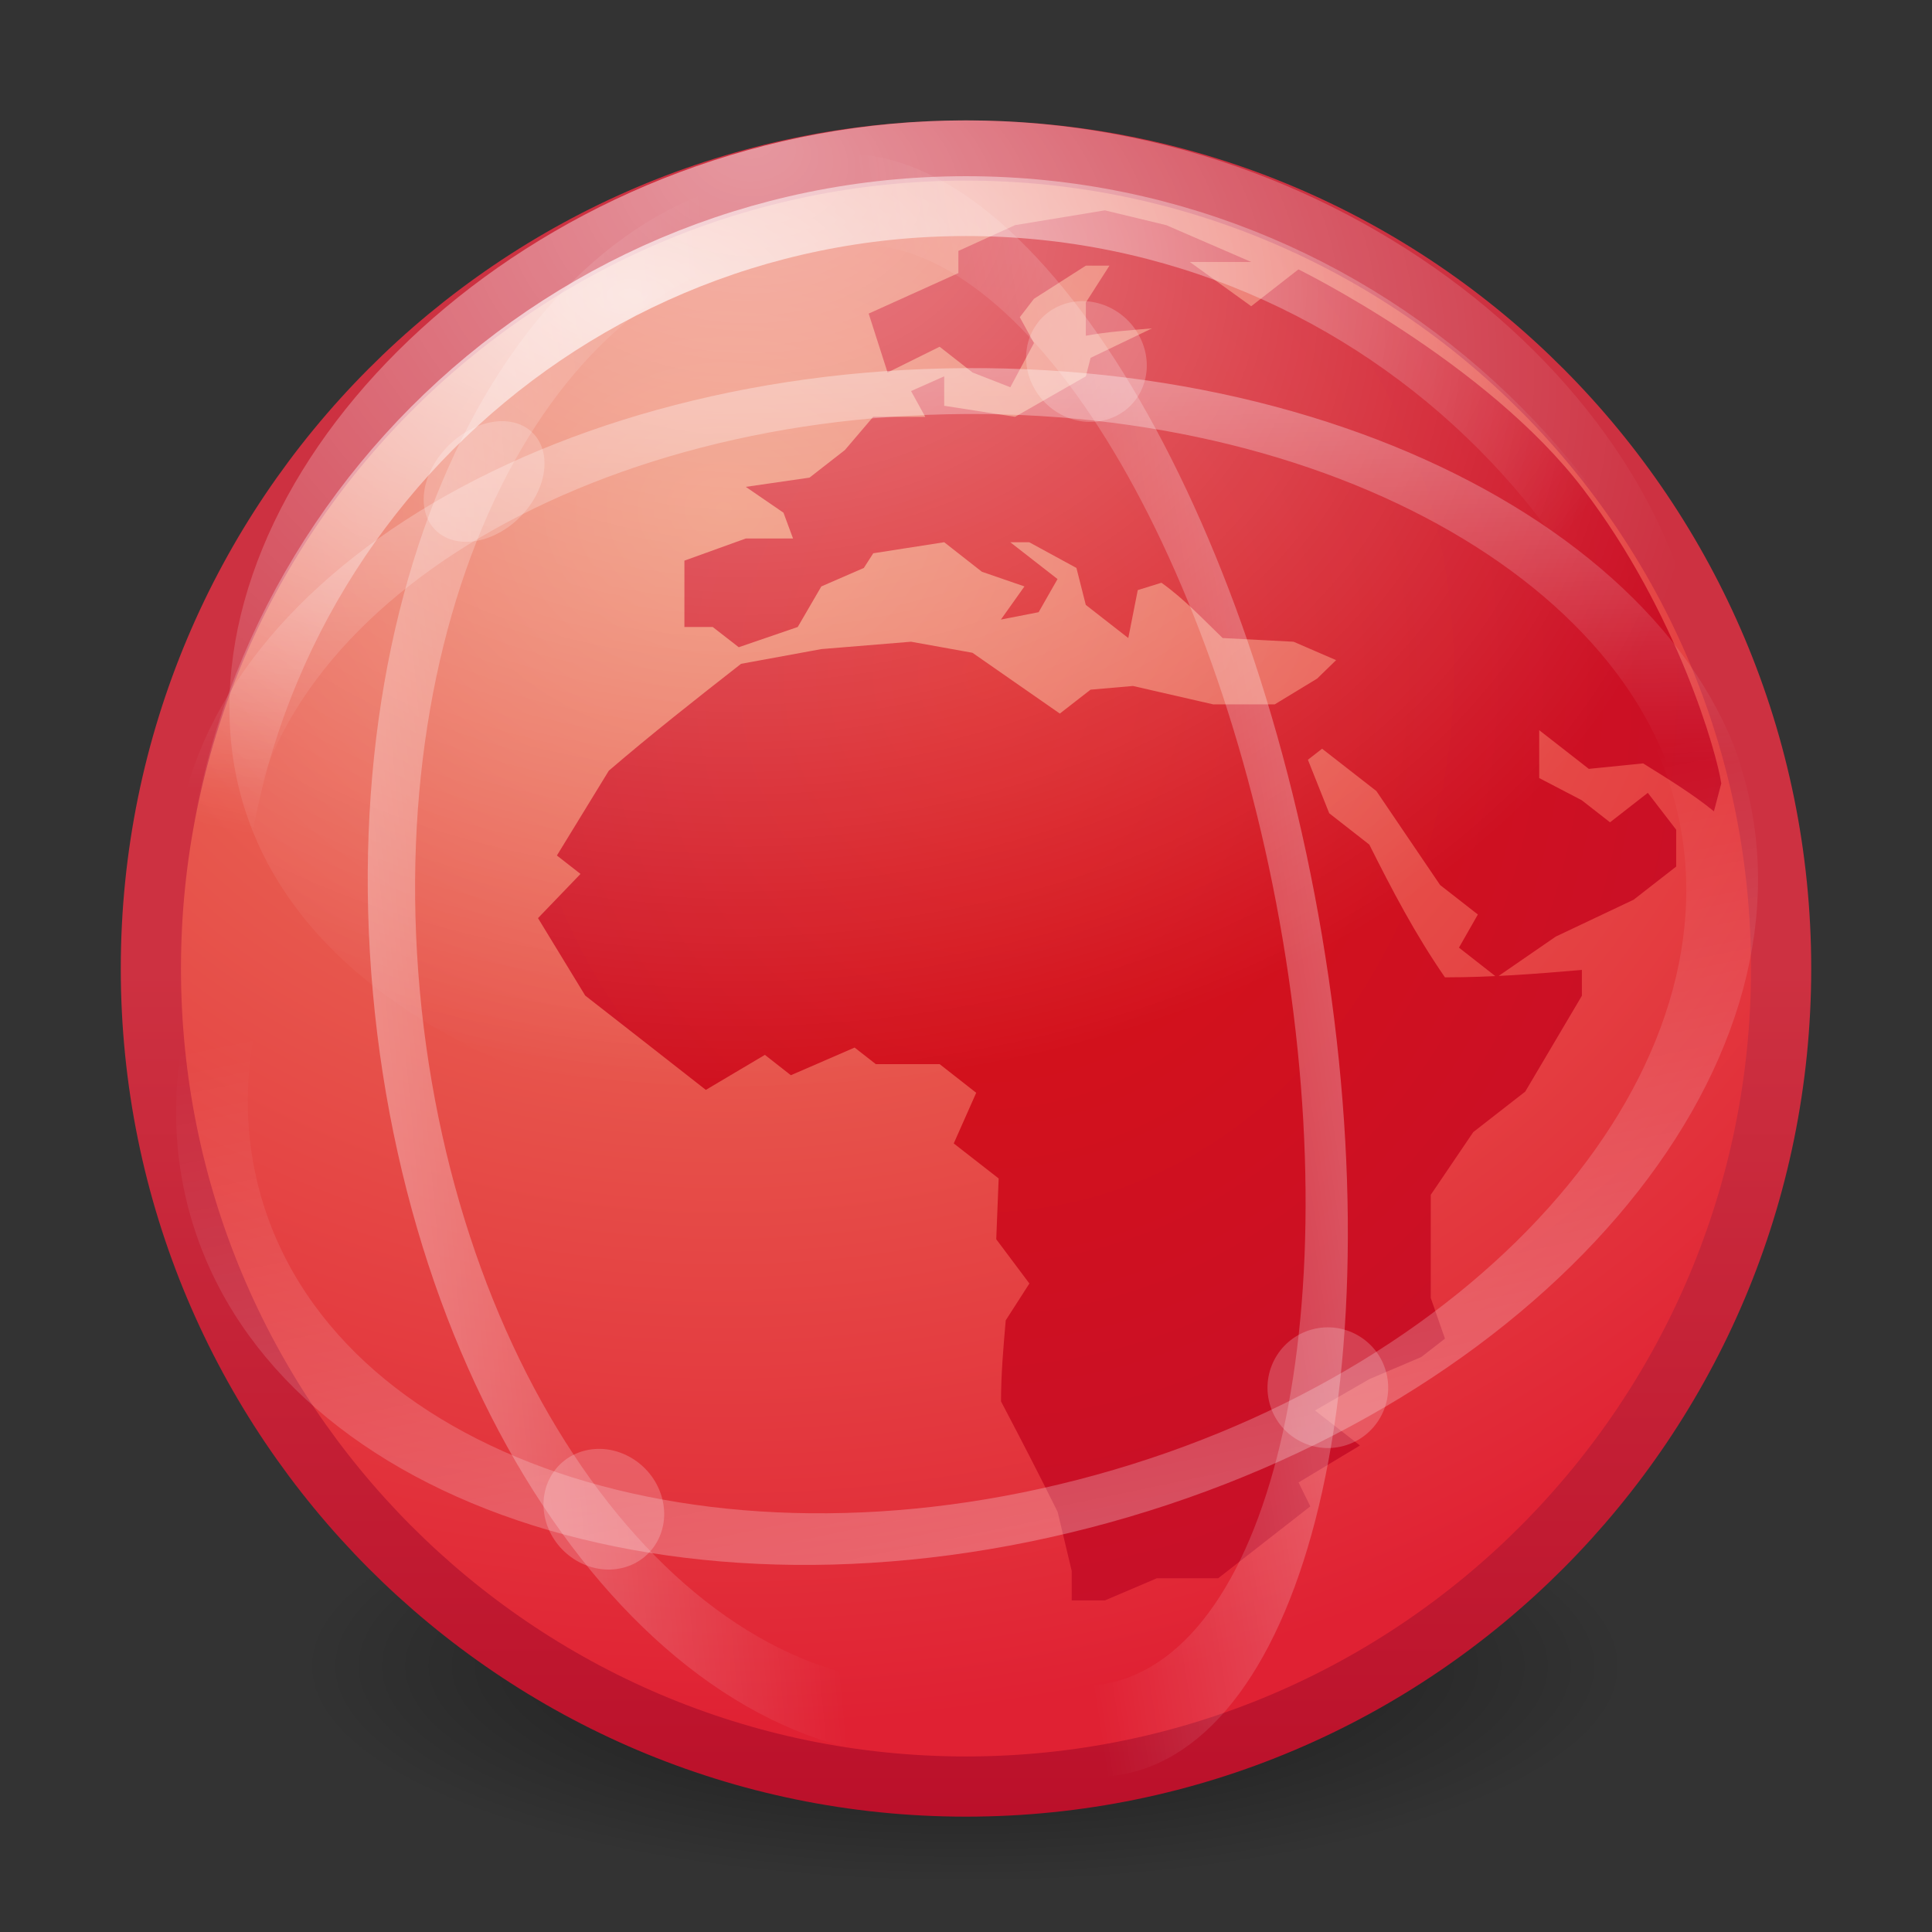 <?xml version="1.0" encoding="UTF-8" standalone="no"?>
<!-- Created with Inkscape (http://www.inkscape.org/) -->

<svg
   xmlns:dc="http://purl.org/dc/elements/1.1/"
   xmlns:cc="http://creativecommons.org/ns#"
   xmlns:rdf="http://www.w3.org/1999/02/22-rdf-syntax-ns#"
   xmlns:svg="http://www.w3.org/2000/svg"
   xmlns="http://www.w3.org/2000/svg"
   xmlns:xlink="http://www.w3.org/1999/xlink"
   xmlns:sodipodi="http://sodipodi.sourceforge.net/DTD/sodipodi-0.dtd"
   xmlns:inkscape="http://www.inkscape.org/namespaces/inkscape"
   version="1.0"
   width="32"
   height="32"
   id="svg2"
   inkscape:version="0.47pre4 r22446"
   sodipodi:docname="applications-internet.svg">
  <rect width="100%" height="100%" fill="#333333" stroke="none"/>
  <sodipodi:namedview
     pagecolor="#ffffff"
     bordercolor="#666666"
     borderopacity="1"
     objecttolerance="10"
     gridtolerance="10"
     guidetolerance="10"
     inkscape:pageopacity="0"
     inkscape:pageshadow="2"
     inkscape:window-width="659"
     inkscape:window-height="489"
     id="namedview48"
     showgrid="false"
     inkscape:zoom="7.375"
     inkscape:cx="16"
     inkscape:cy="16"
     inkscape:window-x="213"
     inkscape:window-y="134"
     inkscape:window-maximized="0"
     inkscape:current-layer="svg2" />
  <defs
     id="defs4">
    <inkscape:perspective
       id="perspective52"
       inkscape:persp3d-origin="16 : 10.666667 : 1"
       inkscape:vp_z="32 : 16 : 1"
       inkscape:vp_y="0 : 1000 : 0"
       inkscape:vp_x="0 : 16 : 1"
       sodipodi:type="inkscape:persp3d" />
    <linearGradient
       id="linearGradient6493">
      <stop
         offset="0"
         style="stop-color:#cd5132;stop-opacity:1"
         id="stop6495" />
      <stop
         offset="1"
         style="stop-color:#bb2b11;stop-opacity:1"
         id="stop6497" />
    </linearGradient>
    <linearGradient
       id="linearGradient4103">
      <stop
         offset="0"
         style="stop-color:#edab62;stop-opacity:1"
         id="stop4105" />
      <stop
         offset="1"
         style="stop-color:#e04922;stop-opacity:1"
         id="stop4107" />
    </linearGradient>
    <linearGradient
       id="linearGradient8918">
      <stop
         offset="0"
         style="stop-color:#da4c12;stop-opacity:1"
         id="stop8920" />
      <stop
         offset="1"
         style="stop-color:#c52c11;stop-opacity:1"
         id="stop8922" />
    </linearGradient>
    <linearGradient
       id="linearGradient3156">
      <stop
         offset="0"
         style="stop-color:#ffffff;stop-opacity:1"
         id="stop3158" />
      <stop
         offset="1"
         style="stop-color:#ffffff;stop-opacity:0"
         id="stop3160" />
    </linearGradient>
    <linearGradient
       id="linearGradient8838">
      <stop
         offset="0"
         style="stop-color:#000000;stop-opacity:1"
         id="stop8840" />
      <stop
         offset="1"
         style="stop-color:#000000;stop-opacity:0"
         id="stop8842" />
    </linearGradient>
    <radialGradient
       gradientTransform="matrix(1,0,0,0.341,0,3.047)"
       gradientUnits="userSpaceOnUse"
       xlink:href="#linearGradient8838"
       id="radialGradient6203"
       fy="4.625"
       fx="62.625"
       r="10.625"
       cy="4.625"
       cx="62.625" />
    <linearGradient
       gradientUnits="userSpaceOnUse"
       xlink:href="#linearGradient3156"
       id="linearGradient6223"
       y2="20.664"
       x2="28.29"
       y1="61.853"
       x1="24.335" />
    <linearGradient
       gradientUnits="userSpaceOnUse"
       xlink:href="#linearGradient3156"
       id="linearGradient6225"
       y2="20.664"
       x2="28.29"
       y1="-0.815"
       x1="27.889" />
    <linearGradient
       gradientUnits="userSpaceOnUse"
       xlink:href="#linearGradient3156"
       id="linearGradient6227"
       y2="20.664"
       x2="28.29"
       y1="-2.31"
       x1="28.221" />
    <linearGradient
       gradientUnits="userSpaceOnUse"
       xlink:href="#linearGradient3156"
       id="linearGradient6229"
       y2="24.654"
       x2="29.725"
       y1="55.647"
       x1="30.502" />
    <radialGradient
       gradientTransform="matrix(1.117,-0.029,0.018,0.771,-11.972,0.056)"
       gradientUnits="userSpaceOnUse"
       xlink:href="#linearGradient3156"
       id="radialGradient5550"
       fy="3.682"
       fx="21.8"
       r="14"
       cy="10.143"
       cx="21.8" />
    <radialGradient
       gradientTransform="matrix(1.326,-0.025,0.014,0.731,-80.67,-12.369)"
       gradientUnits="userSpaceOnUse"
       xlink:href="#linearGradient3156"
       id="radialGradient5553"
       fy="25.946"
       fx="68.432"
       r="13"
       cy="25.946"
       cx="68.432" />
    <radialGradient
       gradientTransform="matrix(1.106,-0.004,0.003,0.899,-9.196,-3.098)"
       gradientUnits="userSpaceOnUse"
       xlink:href="#linearGradient4103"
       id="radialGradient5563"
       fy="12.904"
       fx="19.126"
       r="22.464"
       cy="12.904"
       cx="19.126" />
    <linearGradient
       gradientTransform="translate(-58,-21.006)"
       gradientUnits="userSpaceOnUse"
       xlink:href="#linearGradient6493"
       id="linearGradient5565"
       y2="51.096"
       x2="74"
       y1="37.048"
       x1="74" />
    <radialGradient
       gradientTransform="matrix(1.586,0.028,-0.032,1.825,-9.182,-10.697)"
       gradientUnits="userSpaceOnUse"
       xlink:href="#linearGradient8918"
       id="radialGradient6347"
       fy="11.715"
       fx="16.311"
       r="9.799"
       cy="11.715"
       cx="16.311" />
    <radialGradient
       gradientTransform="matrix(1,0,0,0.341,0,3.047)"
       gradientUnits="userSpaceOnUse"
       xlink:href="#linearGradient8838-802"
       id="radialGradient6203-674"
       fy="4.625"
       fx="62.625"
       r="10.625"
       cy="4.625"
       cx="62.625" />
    <linearGradient
       id="linearGradient8838-802">
      <stop
         offset="0"
         style="stop-color:#000000;stop-opacity:1"
         id="stop2890" />
      <stop
         offset="1"
         style="stop-color:#000000;stop-opacity:0"
         id="stop2892" />
    </linearGradient>
    <radialGradient
       gradientTransform="matrix(1.106,-0.004,0.003,0.899,-9.196,-3.098)"
       gradientUnits="userSpaceOnUse"
       xlink:href="#linearGradient4103-788"
       id="radialGradient5563-895"
       fy="12.904"
       fx="19.126"
       r="22.464"
       cy="12.904"
       cx="19.126" />
    <linearGradient
       id="linearGradient4103-788">
      <stop
         offset="0"
         style="stop-color:#ed8161;stop-opacity:1"
         id="stop2896" />
      <stop
         offset="1"
         style="stop-color:#e02133;stop-opacity:1"
         id="stop2898" />
    </linearGradient>
    <linearGradient
       gradientTransform="translate(-58,-21.006)"
       gradientUnits="userSpaceOnUse"
       xlink:href="#linearGradient6493-874"
       id="linearGradient5565-313"
       y2="51.096"
       x2="74"
       y1="37.048"
       x1="74" />
    <linearGradient
       id="linearGradient6493-874">
      <stop
         offset="0"
         style="stop-color:#cd3141;stop-opacity:1"
         id="stop2902" />
      <stop
         offset="1"
         style="stop-color:#bb102a;stop-opacity:1"
         id="stop2904" />
    </linearGradient>
    <radialGradient
       gradientTransform="matrix(1.586,0.028,-0.032,1.825,-9.182,-10.697)"
       gradientUnits="userSpaceOnUse"
       xlink:href="#linearGradient8918-172"
       id="radialGradient6347-116"
       fy="11.715"
       fx="16.311"
       r="9.799"
       cy="11.715"
       cx="16.311" />
    <linearGradient
       id="linearGradient8918-172">
      <stop
         offset="0"
         style="stop-color:#da1113;stop-opacity:1"
         id="stop2908" />
      <stop
         offset="1"
         style="stop-color:#c5102c;stop-opacity:1"
         id="stop2910" />
    </linearGradient>
    <radialGradient
       gradientTransform="matrix(1.326,-0.025,0.014,0.731,-80.67,-12.369)"
       gradientUnits="userSpaceOnUse"
       xlink:href="#linearGradient3156-132"
       id="radialGradient5553-452"
       fy="25.946"
       fx="68.432"
       r="13"
       cy="25.946"
       cx="68.432" />
    <linearGradient
       id="linearGradient3156-132">
      <stop
         offset="0"
         style="stop-color:#ffffff;stop-opacity:1"
         id="stop2914" />
      <stop
         offset="1"
         style="stop-color:#ffffff;stop-opacity:0"
         id="stop2916" />
    </linearGradient>
    <radialGradient
       gradientTransform="matrix(1.117,-0.029,0.018,0.771,-11.972,0.056)"
       gradientUnits="userSpaceOnUse"
       xlink:href="#linearGradient3156-233"
       id="radialGradient5550-851"
       fy="3.682"
       fx="21.8"
       r="14"
       cy="10.143"
       cx="21.8" />
    <linearGradient
       id="linearGradient3156-233">
      <stop
         offset="0"
         style="stop-color:#ffffff;stop-opacity:1"
         id="stop2920" />
      <stop
         offset="1"
         style="stop-color:#ffffff;stop-opacity:0"
         id="stop2922" />
    </linearGradient>
    <linearGradient
       gradientUnits="userSpaceOnUse"
       xlink:href="#linearGradient3156-310"
       id="linearGradient6223-501"
       y2="20.664"
       x2="28.29"
       y1="61.853"
       x1="24.335" />
    <linearGradient
       id="linearGradient3156-310">
      <stop
         offset="0"
         style="stop-color:#ffffff;stop-opacity:1"
         id="stop2926" />
      <stop
         offset="1"
         style="stop-color:#ffffff;stop-opacity:0"
         id="stop2928" />
    </linearGradient>
    <linearGradient
       gradientUnits="userSpaceOnUse"
       xlink:href="#linearGradient3156-143"
       id="linearGradient6225-251"
       y2="20.664"
       x2="28.29"
       y1="-0.815"
       x1="27.889" />
    <linearGradient
       id="linearGradient3156-143">
      <stop
         offset="0"
         style="stop-color:#ffffff;stop-opacity:1"
         id="stop2932" />
      <stop
         offset="1"
         style="stop-color:#ffffff;stop-opacity:0"
         id="stop2934" />
    </linearGradient>
    <linearGradient
       gradientUnits="userSpaceOnUse"
       xlink:href="#linearGradient3156-513"
       id="linearGradient6227-910"
       y2="20.664"
       x2="28.29"
       y1="-2.31"
       x1="28.221" />
    <linearGradient
       id="linearGradient3156-513">
      <stop
         offset="0"
         style="stop-color:#ffffff;stop-opacity:1"
         id="stop2938" />
      <stop
         offset="1"
         style="stop-color:#ffffff;stop-opacity:0"
         id="stop2940" />
    </linearGradient>
    <linearGradient
       gradientUnits="userSpaceOnUse"
       xlink:href="#linearGradient3156-432"
       id="linearGradient6229-223"
       y2="24.654"
       x2="29.725"
       y1="55.647"
       x1="30.502" />
    <linearGradient
       id="linearGradient3156-432">
      <stop
         offset="0"
         style="stop-color:#ffffff;stop-opacity:1"
         id="stop2944" />
      <stop
         offset="1"
         style="stop-color:#ffffff;stop-opacity:0"
         id="stop2946" />
    </linearGradient>
  </defs>
  <g
     id="layer1">
    <g
       id="g6349">
      <path
         style="opacity:0.56;fill:url(#radialGradient6203-674);fill-opacity:1;fill-rule:evenodd;stroke:none;stroke-width:1.061;marker:none;visibility:visible;display:inline;overflow:visible;enable-background:new"
         id="path6401"
         transform="matrix(1.035,0,0,0.994,-48.835,23)"
         d="m 73.25,4.625 c 0,2.002 -4.757,3.625 -10.625,3.625 C 56.757,8.25 52,6.627 52,4.625 52,2.623 56.757,1 62.625,1 c 5.868,0 10.625,1.623 10.625,3.625 l 0,0 z" />
      <path
         style="fill:url(#radialGradient5563-895);fill-opacity:1;stroke:url(#linearGradient5565-313);stroke-width:0.997;stroke-linecap:round;stroke-linejoin:round;stroke-miterlimit:4;stroke-opacity:1;stroke-dasharray:none;stroke-dashoffset:0"
         id="path6453"
         d="m 29.501,16.042 c 0,7.479 -6.049,13.549 -13.501,13.549 -7.453,0 -13.501,-6.07 -13.501,-13.549 0,-7.479 6.049,-13.549 13.501,-13.549 7.453,0 13.501,6.07 13.501,13.549 z" />
      <path
         style="fill:url(#radialGradient6347-116);fill-opacity:1;fill-rule:nonzero;stroke:none"
         id="path6457"
         d="m 28.509,12.98 -0.121,0.458 c -0.359,-0.292 -0.763,-0.538 -1.173,-0.794 l -0.899,0.091 -0.822,-0.641 0,0.793 0.704,0.367 0.469,0.366 0.626,-0.488 c 0.158,0.204 0.313,0.407 0.47,0.611 l 0,0.61 -0.705,0.549 -1.29,0.611 -0.977,0.673 -0.626,-0.49 0.313,-0.549 -0.625,-0.488 -1.056,-1.557 -0.899,-0.701 -0.235,0.183 0.353,0.886 0.664,0.519 c 0.379,0.755 0.755,1.477 1.253,2.199 0.772,0 1.501,-0.057 2.268,-0.123 l 0,0.428 -0.938,1.587 -0.861,0.671 -0.704,1.039 c 0,0.57 0,1.139 0,1.709 l 0.235,0.673 -0.391,0.304 -0.862,0.367 -0.899,0.519 0.744,0.58 -1.017,0.612 0.195,0.396 -1.526,1.191 -1.016,0 -0.861,0.367 -0.549,0 0,-0.488 -0.233,-0.978 c -0.303,-0.613 -0.618,-1.222 -0.938,-1.83 0,-0.449 0.039,-0.894 0.078,-1.343 l 0.392,-0.61 -0.549,-0.733 0.04,-1.007 -0.744,-0.58 0.372,-0.839 -0.605,-0.474 -1.057,0 -0.352,-0.275 -1.056,0.458 -0.43,-0.337 -0.978,0.58 C 11.023,17.528 10.358,17.009 9.693,16.49 L 8.911,15.207 9.615,14.475 9.224,14.17 10.084,12.765 c 0.706,-0.606 1.444,-1.187 2.19,-1.77 l 1.33,-0.244 1.486,-0.122 1.017,0.183 1.447,1.007 0.509,-0.396 0.703,-0.061 1.33,0.305 1.017,0 0.704,-0.428 0.313,-0.305 -0.705,-0.305 -1.174,-0.061 C 19.926,10.256 19.624,9.929 19.237,9.652 l -0.392,0.122 -0.157,0.794 -0.704,-0.549 -0.155,-0.612 -0.782,-0.426 -0.314,0 0.783,0.61 -0.313,0.549 -0.625,0.122 L 16.968,9.713 16.263,9.47 15.639,8.981 14.464,9.164 14.308,9.407 l -0.704,0.306 -0.391,0.672 -0.977,0.335 -0.431,-0.335 -0.469,0 0,-1.099 1.017,-0.367 0.782,0 -0.158,-0.427 -0.624,-0.428 1.055,-0.153 0.586,-0.457 0.469,-0.55 0.862,0 -0.235,-0.427 0.549,-0.244 0,0.488 1.173,0.183 1.173,-0.671 0.079,-0.306 1.016,-0.488 c -0.368,0.032 -0.736,0.055 -1.095,0.122 l 0,-0.55 0.391,-0.611 -0.391,0 -0.859,0.549 -0.235,0.305 0.235,0.428 -0.392,0.732 -0.625,-0.244 -0.546,-0.427 -0.862,0.427 -0.313,-0.976 1.486,-0.671 0,-0.367 0.939,-0.427 1.486,-0.245 1.017,0.245 1.408,0.61 -1.017,0 1.017,0.733 0.782,-0.61 c 0,0 3.111,1.527 4.718,3.64 1.564,2.055 2.218,4.392 2.286,4.877 z" />
      <path
         style="opacity:0.7;fill:none;stroke:url(#radialGradient5553-452);stroke-width:0.991;stroke-linecap:round;stroke-linejoin:round;stroke-miterlimit:4;stroke-opacity:1;stroke-dasharray:none;stroke-dashoffset:0"
         id="path6461"
         d="m 28.504,15.956 c 0,6.923 -5.602,12.542 -12.504,12.542 -6.902,0 -12.504,-5.619 -12.504,-12.542 0,-6.923 5.602,-12.542 12.504,-12.542 6.902,0 12.504,5.619 12.504,12.542 z" />
      <path
         style="opacity:0.5;fill:url(#radialGradient5550-851);fill-opacity:1;stroke:none"
         id="path6463"
         d="m 28.2,11.72 c 0,4.692 -5.466,7.274 -12.2,7.274 -6.734,0 -12.2,-2.582 -12.2,-7.274 0,-4.692 5.466,-9.726 12.2,-9.726 6.734,0 12.2,5.034 12.2,9.726 z" />
      <path
         style="opacity:0.5;fill:none;stroke:url(#linearGradient6223-501);stroke-width:1.663;stroke-linecap:round;stroke-linejoin:miter;stroke-miterlimit:4;stroke-opacity:1;stroke-dasharray:none;stroke-dashoffset:0"
         id="path6465"
         transform="matrix(0.703,-0.194,0.128,0.476,-7.122,10.481)"
         d="m 46,24.25 c 0,9.665 -7.835,17.5 -17.5,17.5 -9.665,0 -17.5,-7.835 -17.5,-17.5 0,-9.665 7.835,-17.5 17.5,-17.5 9.665,0 17.5,7.835 17.5,17.5 l 0,0 z" />
      <path
         style="opacity:0.5;fill:none;stroke:url(#linearGradient6225-251);stroke-width:1.656;stroke-linecap:round;stroke-linejoin:miter;stroke-miterlimit:4;stroke-opacity:1;stroke-dasharray:none;stroke-dashoffset:0"
         id="path6467"
         transform="matrix(0.716,-0.004,7.1472984e-4,0.459,-4.416,3.493)"
         d="m 46,24.25 c 0,9.665 -7.835,17.5 -17.5,17.5 -9.665,0 -17.5,-7.835 -17.5,-17.5 0,-9.665 7.835,-17.5 17.5,-17.5 9.665,0 17.5,7.835 17.5,17.5 l 0,0 z" />
      <path
         style="opacity:0.5;fill:none;stroke:url(#linearGradient6227-910);stroke-width:1.714;stroke-linecap:round;stroke-linejoin:miter;stroke-miterlimit:4;stroke-opacity:1;stroke-dasharray:none;stroke-dashoffset:0"
         id="path6469"
         transform="matrix(-0.065,-0.715,0.453,-0.026,5.36,36.984)"
         d="m 46,24.25 c 0,9.665 -7.835,17.5 -17.5,17.5 -9.665,0 -17.5,-7.835 -17.5,-17.5 0,-9.665 7.835,-17.5 17.5,-17.5 9.665,0 17.5,7.835 17.5,17.5 l 0,0 z" />
      <path
         style="opacity:0.5;fill:none;stroke:url(#linearGradient6229-223);stroke-width:2.076;stroke-linecap:round;stroke-linejoin:miter;stroke-miterlimit:4;stroke-opacity:1;stroke-dasharray:none;stroke-dashoffset:0"
         id="path6471"
         transform="matrix(-0.106,-0.725,0.32,0.011,11.335,36.386)"
         d="m 46,24.25 c 0,9.665 -7.835,17.5 -17.5,17.5 -9.665,0 -17.5,-7.835 -17.5,-17.5 0,-9.665 7.835,-17.5 17.5,-17.5 9.665,0 17.5,7.835 17.5,17.5 l 0,0 z" />
      <g
         style="opacity:0.4;stroke-width:1.591;stroke-miterlimit:4;stroke-dasharray:none"
         id="g6473"
         transform="matrix(0.643,-0.175,0.175,0.643,-3.534,4.037)">
        <path
           style="opacity:0.5;fill:#ffffff;fill-opacity:1;stroke:none"
           id="path6475"
           transform="matrix(0.857,0,0,0.857,4.107,5.036)"
           d="m 31.375,37.875 c 0,0.966 -0.784,1.75 -1.75,1.75 -0.966,0 -1.75,-0.784 -1.75,-1.75 0,-0.966 0.784,-1.75 1.75,-1.75 0.966,0 1.75,0.784 1.75,1.75 l 0,0 z" />
      </g>
      <g
         style="opacity:0.4;stroke-width:1.719;stroke-miterlimit:4;stroke-dasharray:none"
         id="g6477"
         transform="matrix(0.635,-0.151,0.202,0.649,-16.302,5.117)">
        <path
           style="opacity:0.5;fill:#ffffff;fill-opacity:1;stroke:none"
           id="path6479"
           transform="matrix(0.857,0,0,0.857,4.107,5.036)"
           d="m 31.375,37.875 c 0,0.966 -0.784,1.75 -1.75,1.75 -0.966,0 -1.75,-0.784 -1.75,-1.75 0,-0.966 0.784,-1.75 1.75,-1.75 0.966,0 1.75,0.784 1.75,1.75 l 0,0 z" />
      </g>
      <g
         style="opacity:0.4;stroke-width:1.719;stroke-miterlimit:4;stroke-dasharray:none"
         id="g6481"
         transform="matrix(0.616,-0.213,0.254,0.632,-9.698,-11.426)">
        <path
           style="opacity:0.5;fill:#ffffff;fill-opacity:1;stroke:none"
           id="path6483"
           transform="matrix(0.857,0,0,0.857,4.107,5.036)"
           d="m 31.375,37.875 c 0,0.966 -0.784,1.75 -1.75,1.75 -0.966,0 -1.75,-0.784 -1.75,-1.75 0,-0.966 0.784,-1.75 1.75,-1.75 0.966,0 1.75,0.784 1.75,1.75 l 0,0 z" />
      </g>
      <g
         style="opacity:0.4;stroke-width:1.719;stroke-miterlimit:4;stroke-dasharray:none"
         id="g6485"
         transform="matrix(0.667,-0.188,-0.011,0.639,-11.243,-10.439)">
        <path
           style="opacity:0.5;fill:#ffffff;fill-opacity:1;stroke:none"
           id="path6487"
           transform="matrix(0.857,0,0,0.857,4.107,5.036)"
           d="m 31.375,37.875 c 0,0.966 -0.784,1.75 -1.75,1.75 -0.966,0 -1.75,-0.784 -1.75,-1.75 0,-0.966 0.784,-1.75 1.75,-1.75 0.966,0 1.75,0.784 1.75,1.75 l 0,0 z" />
      </g>
    </g>
  </g>
</svg>
